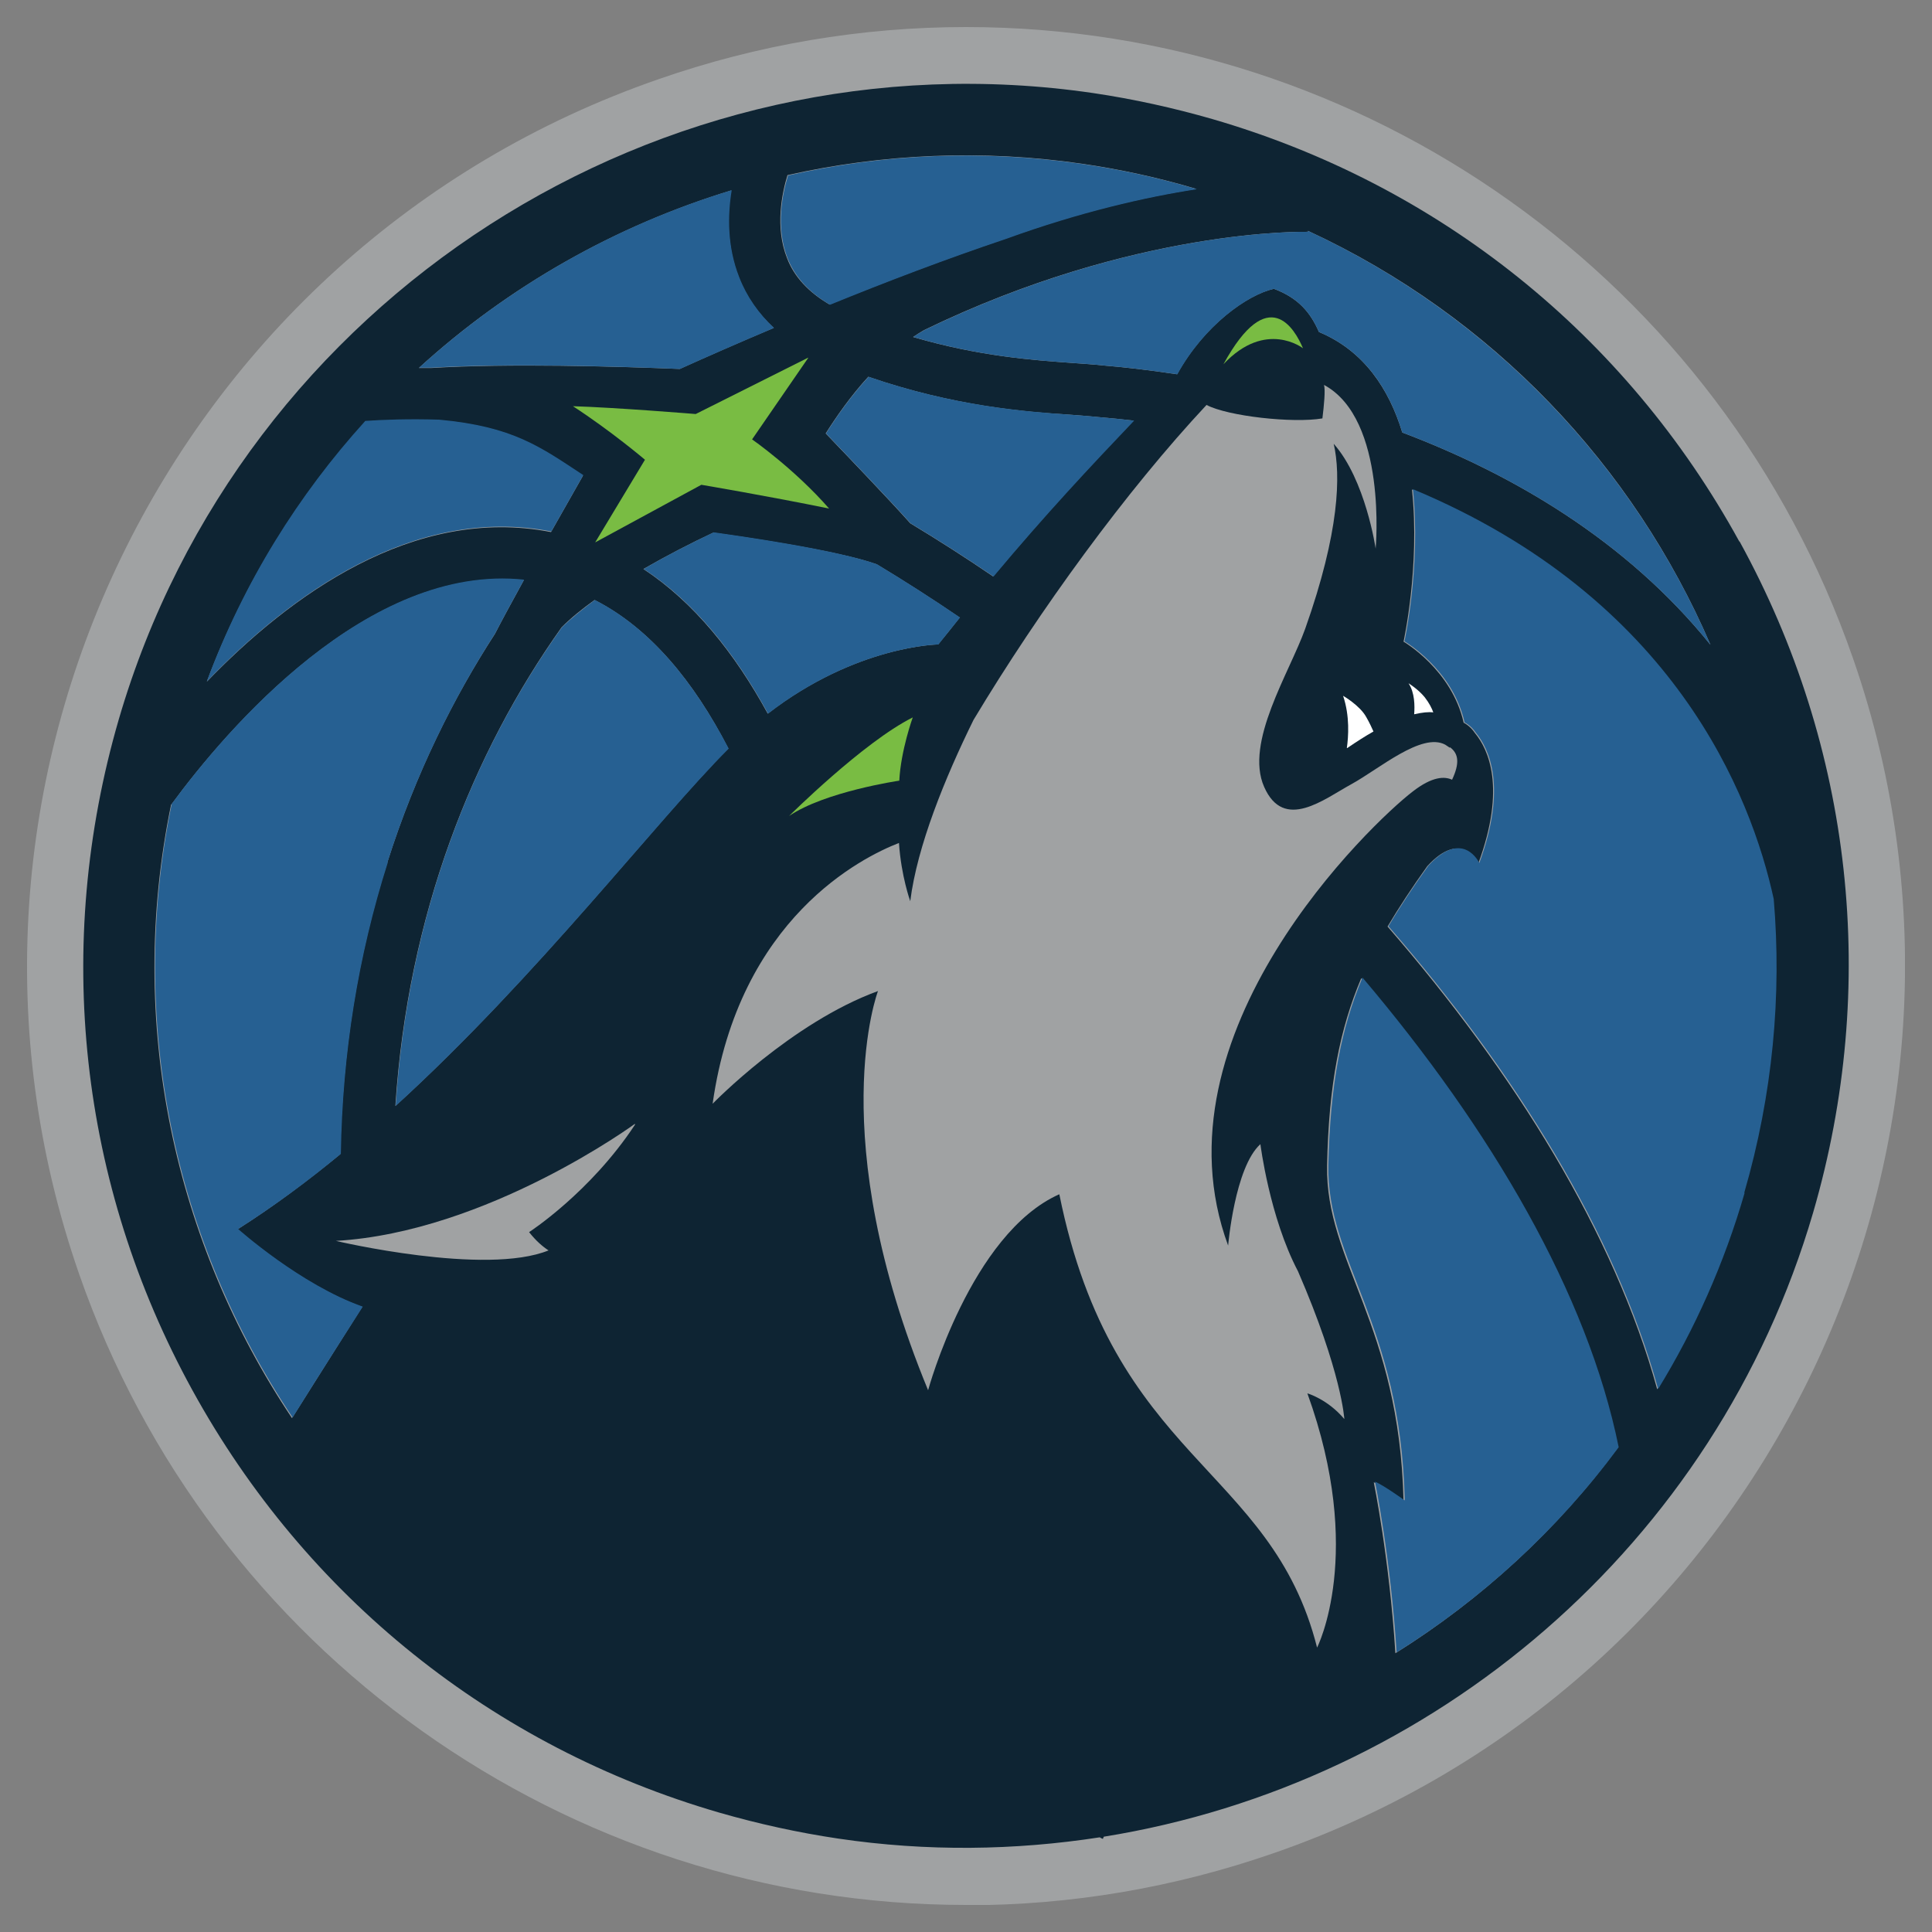 <svg width="200" height="200" viewBox="0 0 200 200" fill="none" xmlns="http://www.w3.org/2000/svg">
<rect x="0" y="0" width="200" height="200" fill="#808080" stroke="none"/>
<g clip-path="url(#clip0_38_40389)">
<g clip-path="url(#clip1_38_40389)">
<path d="M100 197.2C58.662 197.2 21.767 170.947 8.182 131.86C-9.391 81.267 17.487 25.779 68.129 8.213C78.44 4.615 89.171 2.8 100 2.8C141.338 2.8 178.233 29.053 191.818 68.14L192.272 69.469C208.937 119.738 182.059 174.415 131.903 191.82C121.56 195.417 110.861 197.232 100 197.232" fill="#A0A2A3"/>
<path d="M180.049 56.051C168.312 34.66 148.956 19.135 125.515 12.329C121.463 11.162 117.345 10.255 113.195 9.639C68.389 3.059 25.009 30.9 12.299 74.46C5.491 97.861 8.182 122.558 19.918 143.917C31.655 165.275 51.011 180.833 74.451 187.639C78.504 188.806 82.622 189.713 86.772 190.329C95.947 191.69 105.025 191.561 113.844 190.199C113.941 190.264 114.071 190.329 114.168 190.361L114.265 190.134C148.308 184.657 177.617 160.025 187.7 125.507C194.509 102.107 191.818 77.41 180.081 56.051M135.404 23.997V23.899C154.533 32.748 169.09 48.24 177.066 66.746C168.312 55.889 156.478 49.05 145.163 44.772C143.801 40.299 141.208 36.313 136.539 34.368C135.631 32.294 134.367 30.835 131.87 29.895C129.114 30.511 124.64 33.688 121.852 38.744C118.837 38.29 116.243 37.998 114.233 37.836L113.617 37.771C112.871 37.706 112.028 37.642 111.055 37.577C107.003 37.285 101.361 36.896 94.52 34.887C94.909 34.627 95.266 34.401 95.655 34.174C117.507 23.575 135.145 23.997 135.372 23.997M79.477 73.877C76.04 67.589 71.825 62.339 66.605 58.903C69.037 57.51 71.534 56.213 73.835 55.144C77.142 55.597 86.739 56.991 90.76 58.417C93.613 60.135 96.498 61.982 99.351 63.927C98.638 64.834 97.892 65.774 97.114 66.714C97.114 66.714 88.62 66.811 79.477 73.877M75.392 77.475C67.967 84.929 55.679 101.037 40.928 114.488C42.224 94.652 48.936 77.896 58.143 64.931C59.116 63.959 60.283 63.019 61.548 62.112C67.286 65.029 71.825 70.539 75.392 77.475ZM102.82 59.681C99.967 57.736 97.082 55.889 94.229 54.171C92.089 51.773 87.744 47.235 85.475 44.869C86.61 43.087 88.069 40.98 89.884 39.003C98.735 42.05 106.095 42.633 110.699 42.925C111.607 42.989 112.385 43.054 113.098 43.119L113.779 43.184C115.011 43.281 116.178 43.411 117.345 43.54C112.903 48.175 108.235 53.166 102.788 59.681M81.519 18.13C91.343 15.926 101.686 15.44 112.093 16.963C115.854 17.515 119.647 18.325 123.408 19.427C123.538 19.459 123.7 19.524 123.83 19.556C118.545 20.367 111.704 21.922 104.052 24.71C97.99 26.752 91.667 29.15 85.864 31.516C83.757 30.284 82.233 28.696 81.487 26.752C80.19 23.511 80.968 19.945 81.519 18.13M75.683 19.686C75.262 22.247 75.23 25.52 76.462 28.696C77.24 30.706 78.472 32.456 80.093 33.947C76.397 35.502 73.09 36.961 70.366 38.193C63.914 37.933 52.599 37.609 44.656 38.095C44.234 38.095 43.781 38.095 43.359 38.095C52.632 29.636 63.688 23.381 75.683 19.718M37.783 43.638C39.631 43.508 42.257 43.411 45.434 43.508C53.086 44.189 55.874 46.295 60.348 49.245C59.311 51.06 58.176 53.069 57.041 55.079C42.776 52.291 29.969 61.691 21.41 70.571C25.235 60.394 30.844 51.351 37.783 43.703M17.746 83.276C23.42 75.562 38.074 58.352 54.22 60.07C52.956 62.371 51.886 64.348 51.238 65.612C46.99 72.159 43.035 80.003 40.084 89.305C37.005 98.995 35.416 109.075 35.221 119.479C31.785 122.299 28.218 124.956 24.587 127.258C24.587 127.258 31.071 133.027 37.491 135.295C37.491 135.295 33.081 142.264 30.228 146.801C18.07 128.651 13.045 105.931 17.714 83.276M144.45 171.142C143.834 161.354 142.213 153.445 142.213 153.445C143.088 153.802 145.293 155.39 145.293 155.39C144.871 137.078 137.187 130.628 137.382 120.646C137.544 112.284 138.711 106.482 140.916 101.264C154.273 116.983 164.259 134.031 167.469 149.88C161.147 158.437 153.301 165.599 144.45 171.142M180.503 123.53C178.363 130.855 175.315 137.629 171.554 143.819C167.112 127.711 156.835 111.117 143.639 95.916C144.839 93.907 146.2 91.832 147.757 89.661C151.356 85.739 153.041 89.369 153.041 89.369C155.927 81.526 154.079 77.572 152.685 75.886C152.166 75.109 151.518 74.817 151.518 74.817C150.286 69.307 145.293 66.422 145.293 66.422C145.293 66.422 147.011 58.676 146.168 50.671C173.208 61.95 181.183 82.368 183.518 93.097C184.361 103.047 183.421 113.321 180.47 123.498" fill="#0E2433"/>
<path d="M85.929 31.548C91.732 29.182 98.022 26.784 104.117 24.742C111.801 21.955 118.61 20.399 123.895 19.589C123.765 19.556 123.603 19.492 123.473 19.459C119.712 18.357 115.919 17.547 112.158 16.996C101.783 15.473 91.441 15.926 81.584 18.163C81.001 20.01 80.255 23.543 81.552 26.784C82.33 28.729 83.822 30.317 85.929 31.548" fill="#266092"/>
<path d="M40.117 89.24C43.068 79.938 47.055 72.094 51.27 65.547C51.919 64.283 52.989 62.306 54.253 60.005C38.107 58.287 23.452 75.498 17.779 83.211C13.11 105.867 18.135 128.586 30.293 146.737C33.114 142.199 37.556 135.263 37.556 135.263C31.104 132.994 24.652 127.225 24.652 127.225C28.283 124.924 31.85 122.299 35.286 119.447C35.448 109.043 37.069 98.963 40.15 89.272" fill="#266092"/>
<path d="M43.392 38.063C43.781 38.063 44.235 38.063 44.688 38.063C52.632 37.577 63.947 37.933 70.399 38.193C73.122 36.961 76.462 35.502 80.125 33.947C78.537 32.456 77.305 30.706 76.526 28.696C75.262 25.488 75.327 22.247 75.748 19.686C63.752 23.316 52.697 29.604 43.424 38.031" fill="#266092"/>
<path d="M144.547 171.077C153.398 165.535 161.244 158.372 167.566 149.815C164.357 133.967 154.371 116.918 141.045 101.199C138.841 106.417 137.706 112.219 137.511 120.581C137.317 130.563 145.001 137.013 145.422 155.325C145.422 155.325 143.218 153.737 142.342 153.381C142.342 153.381 143.963 161.289 144.579 171.077" fill="#266092"/>
<path d="M73.868 55.111C71.566 56.213 69.07 57.477 66.638 58.903C71.891 62.339 76.073 67.589 79.51 73.877C88.653 66.811 97.147 66.714 97.147 66.714C97.925 65.742 98.638 64.834 99.384 63.927C96.531 61.982 93.645 60.135 90.792 58.417C86.772 56.959 77.175 55.565 73.901 55.111" fill="#266092"/>
<path d="M117.378 43.54C116.211 43.411 115.011 43.281 113.811 43.184L113.131 43.119C112.45 43.054 111.639 42.989 110.731 42.925C106.095 42.6 98.768 42.05 89.917 39.003C88.101 40.98 86.61 43.119 85.507 44.869C87.777 47.235 92.121 51.773 94.261 54.171C97.114 55.889 100 57.736 102.853 59.681C108.3 53.166 112.968 48.208 117.41 43.54" fill="#266092"/>
<path d="M21.442 70.506C29.969 61.658 42.808 52.227 57.074 55.014C58.209 53.005 59.343 51.027 60.381 49.18C55.939 46.263 53.151 44.156 45.467 43.443C42.322 43.346 39.663 43.443 37.815 43.573C30.877 51.222 25.236 60.264 21.442 70.442" fill="#266092"/>
<path d="M180.567 123.466C183.518 113.289 184.458 103.014 183.615 93.064C181.281 82.336 173.305 61.917 146.265 50.638C147.108 58.644 145.39 66.39 145.39 66.39C145.39 66.39 150.383 69.275 151.615 74.784C151.615 74.784 152.263 75.076 152.782 75.854C154.176 77.539 156.024 81.493 153.139 89.337C153.139 89.337 151.453 85.707 147.854 89.629C146.298 91.8 144.936 93.842 143.736 95.884C156.932 111.052 167.21 127.679 171.651 143.787C175.445 137.597 178.492 130.79 180.6 123.498" fill="#266092"/>
<path d="M131.87 29.895C134.366 30.835 135.631 32.294 136.539 34.368C141.207 36.313 143.801 40.267 145.163 44.772C156.478 49.05 168.312 55.889 177.066 66.746C169.09 48.272 154.5 32.78 135.404 23.899V23.997C135.177 23.997 117.54 23.575 95.688 34.174C95.298 34.401 94.909 34.627 94.553 34.887C101.394 36.896 107.035 37.285 111.088 37.577C112.028 37.642 112.903 37.706 113.649 37.771L114.265 37.836C116.243 37.998 118.869 38.29 121.884 38.744C124.672 33.688 129.147 30.511 131.902 29.895" fill="#266092"/>
<path d="M75.424 77.475C71.825 70.571 67.319 65.029 61.58 62.112C60.316 63.052 59.148 63.992 58.176 64.932C48.936 77.896 42.257 94.62 40.96 114.488C55.712 101.037 68 84.929 75.457 77.475" fill="#266092"/>
<path d="M83.659 37.058L77.856 45.485C77.856 45.485 82.233 48.532 85.831 52.648C79.509 51.352 72.603 50.185 72.603 50.185L61.612 56.148L66.767 47.592C66.767 47.592 63.298 44.642 59.31 42.05C63.688 42.179 72.02 42.86 72.02 42.86L83.659 37.026V37.058Z" fill="#79BC43"/>
<path d="M94.488 74.266C94.488 74.266 93.256 77.669 93.094 80.813C93.094 80.813 85.378 81.947 81.682 84.475C81.682 84.475 89.366 76.826 94.488 74.266Z" fill="#79BC43"/>
<path d="M146.395 73.942C147.238 73.747 147.887 73.683 148.373 73.747C148.243 73.358 147.951 72.775 147.497 72.192C146.817 71.349 145.812 70.733 145.812 70.733C146.46 71.706 146.46 73.067 146.395 73.942" fill="white"/>
<path d="M139.457 77.442C140.462 76.761 141.37 76.178 142.181 75.724C142.018 75.368 141.791 74.849 141.435 74.234C140.786 73.034 139.036 72.029 139.036 72.029C139.749 74.136 139.587 76.275 139.425 77.442" fill="white"/>
<path d="M56.814 129.429C50.265 132.119 34.768 128.457 34.768 128.457C50.427 127.549 65.73 116.335 65.73 116.335V116.432C61.094 123.466 54.772 127.549 54.772 127.549C55.485 128.457 56.166 129.04 56.814 129.462" fill="#A0A2A3"/>
<path d="M134.885 36.053C134.885 36.053 131.027 33.039 126.65 37.706C131.319 29.183 134.043 34.077 134.885 36.053Z" fill="#79BC43"/>
<path d="M150.091 77.41C150.091 77.41 149.702 77.15 149.605 77.086C147.173 75.789 142.796 79.581 139.911 81.169C137.058 82.725 132.908 86.096 130.865 81.461C128.822 76.859 133.491 69.631 135.112 65.094C138.679 55.046 138.808 49.148 138.063 45.939C141.37 49.666 142.407 56.797 142.407 56.797C142.407 56.797 143.639 43.379 137.058 39.846C137.22 40.332 137.058 41.985 136.895 43.314C133.848 43.832 127.104 43.087 124.899 41.92C116.599 50.801 107.586 63.181 100.778 74.525C97.827 80.521 94.942 87.587 94.229 93.291C94.229 93.291 93.288 90.698 93.061 87.263C89.3 88.721 76.494 95.009 73.77 114.261C73.77 114.261 81.908 105.867 90.889 102.593C90.889 102.593 85.183 117.502 96.077 143.917C96.077 143.917 100.486 127.711 109.661 123.628C115.238 151.274 131.578 151.728 136.344 170.558C136.344 170.558 141.337 160.803 135.339 144.241C135.339 144.241 137.414 144.824 139.165 146.899C139.165 146.899 138.906 142.069 134.367 131.601C131.416 125.994 130.476 118.442 130.476 118.442C127.817 120.84 127.136 128.943 127.136 128.943C119.031 106.968 142.05 85.156 146.233 81.947C148.275 80.359 149.54 80.359 150.318 80.716C151.096 79.063 151.031 78.026 150.091 77.345" fill="#A0A2A3"/>
</g>
</g>
<defs>
<clipPath id="clip0_38_40389">
<rect width="200" height="200" fill="white"/>
</clipPath>
<clipPath id="clip1_38_40389">
<rect width="194.4" height="194.4" fill="white" transform="translate(2.8 2.8)"/>
</clipPath>
</defs>
</svg>
